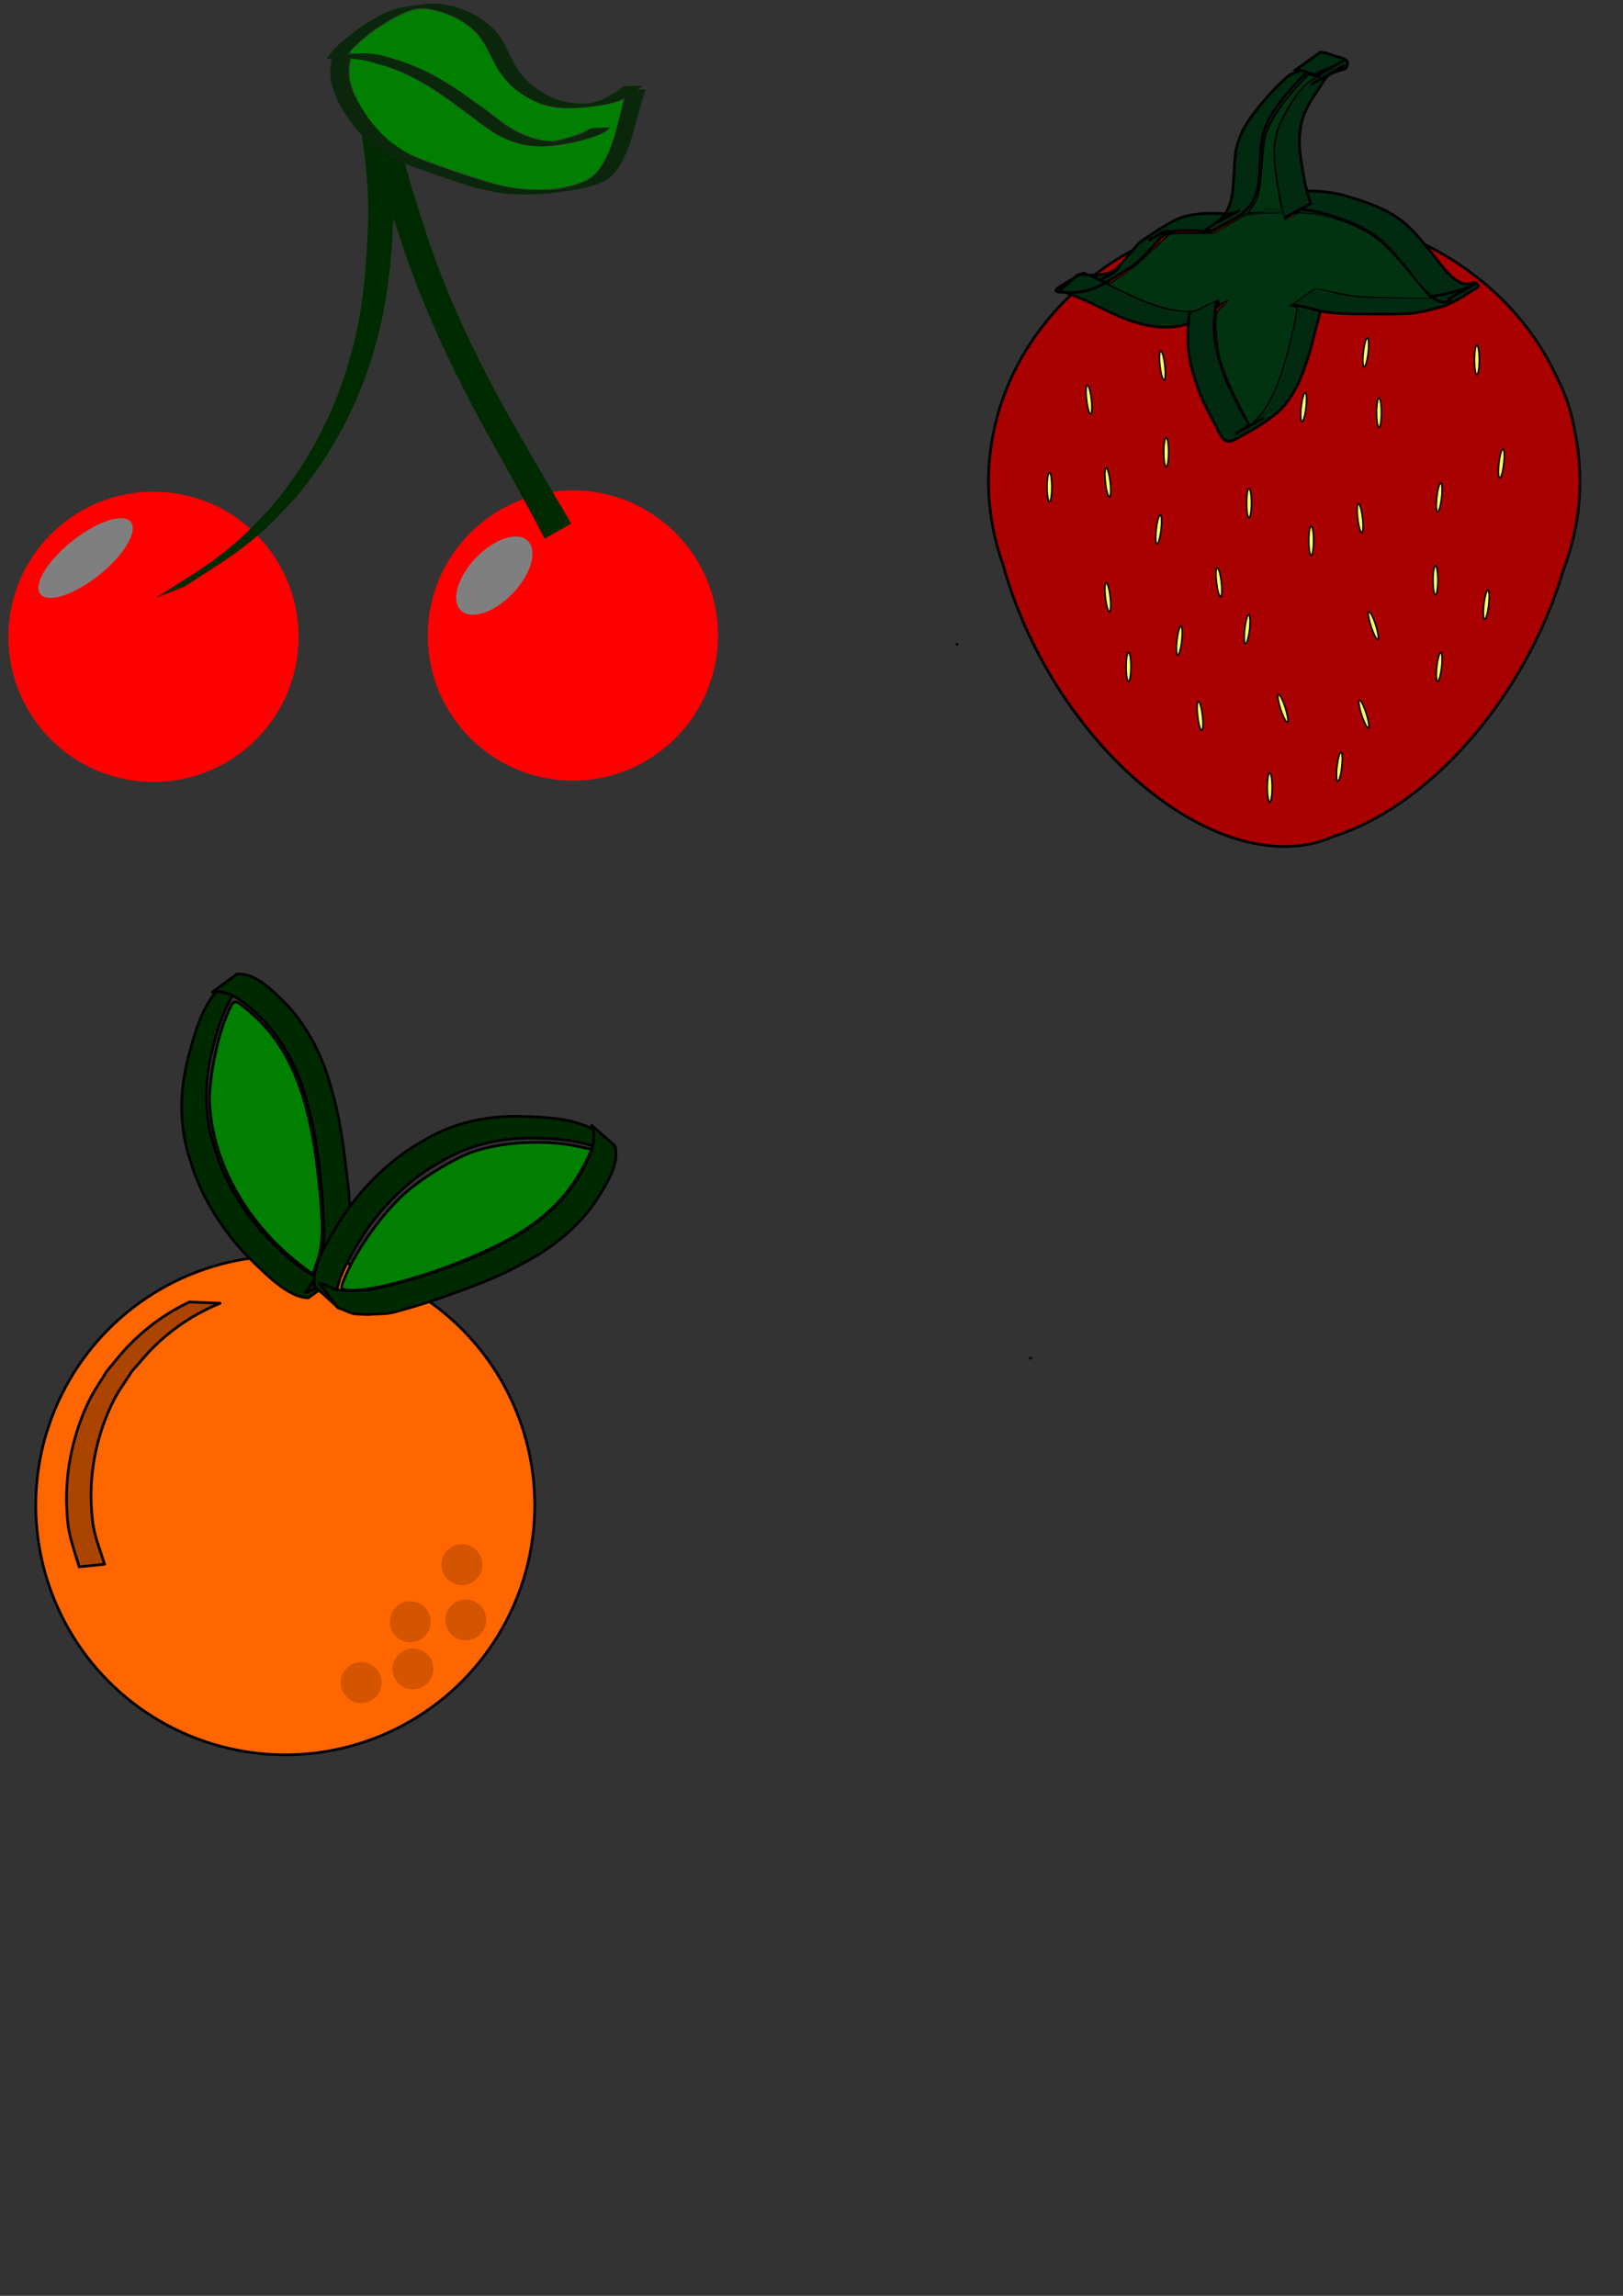 <?xml version="1.0" encoding="UTF-8" standalone="no"?>
<!-- Created with Inkscape (http://www.inkscape.org/) -->

<svg
   width="210mm"
   height="297mm"
   viewBox="0 0 210 297"
   version="1.1"
   id="svg5"
   sodipodi:docname="fruits.svg"
   inkscape:version="1.1 (c68e22c387, 2021-05-23)"
   inkscape:export-filename="C:\Users\matheus\Desktop\models\Orange.png"
   inkscape:export-xdpi="96"
   inkscape:export-ydpi="96"
   xmlns:inkscape="http://www.inkscape.org/namespaces/inkscape"
   xmlns:sodipodi="http://sodipodi.sourceforge.net/DTD/sodipodi-0.dtd"
   xmlns="http://www.w3.org/2000/svg"
   xmlns:svg="http://www.w3.org/2000/svg">
  <rect x="0" y="0" width="210" height="297" fill="#333333" stroke="none"/>
  <sodipodi:namedview
     id="namedview7"
     pagecolor="#505050"
     bordercolor="#ffffff"
     borderopacity="1"
     inkscape:pageshadow="0"
     inkscape:pageopacity="0"
     inkscape:pagecheckerboard="1"
     inkscape:document-units="mm"
     showgrid="false"
     inkscape:zoom="1"
     inkscape:cx="516.5"
     inkscape:cy="569.5"
     inkscape:window-width="1920"
     inkscape:window-height="1051"
     inkscape:window-x="-9"
     inkscape:window-y="-9"
     inkscape:window-maximized="1"
     inkscape:current-layer="layer1" />
  <defs
     id="defs2" />
  <g
     inkscape:label="Layer 1"
     inkscape:groupmode="layer"
     id="layer1">
    <circle
       id="path2980"
       style="fill:#008000;stroke:#000000;stroke-width:0.265"
       cx="-97.696"
       cy="-40.687"
       r="0.043" />
    <circle
       id="path2982"
       style="fill:#008000;stroke:#000000;stroke-width:0.265"
       cx="-97.696"
       cy="-40.687"
       r="0.043" />
    <g
       id="g4025"
       inkscape:export-filename="C:\Users\matheus\Desktop\models\cherry.png"
       inkscape:export-xdpi="96"
       inkscape:export-ydpi="96">
      <circle
         style="fill:#ff0000;fill-opacity:0.996;stroke:#000000;stroke-width:0.347;stroke-miterlimit:4.2;stroke-opacity:0"
         id="path171"
         cx="19.858"
         cy="82.387"
         r="18.778" />
      <circle
         style="fill:#ff0000;fill-opacity:0.996;stroke:#000000;stroke-width:0.347;stroke-miterlimit:4.2;stroke-opacity:0"
         id="path171-2"
         cx="74.124"
         cy="82.214"
         r="18.778" />
      <path
         id="path343"
         style="fill:#002b00;fill-opacity:0.996;stroke:#000000;stroke-width:0.347;stroke-miterlimit:4.2;stroke-opacity:0"
         d="m 48.895,5.649 -3.475,1.9 c 0.146,0.476 0.066,0.247 0.238,0.69 0.458,1.235 0.428,2.596 0.842,3.85 0.008,0.035 0.017,0.071 0.025,0.106 l -0.642,0.343 c 0.27,1.38 0.568,2.754 0.794,4.142 0.62,3.924 1.068,7.894 0.962,11.872 -0.204,5.807 -0.633,11.633 -2.221,17.254 -0.336,1.116 -0.628,2.245 -1.007,3.347 -2.115,6.163 -5.379,11.894 -9.644,16.819 -2.464,2.527 -3.039,3.278 -5.765,5.457 -2.78,2.222 -5.871,3.982 -8.84,5.927 l 3.649,-1.441 c 2.887,-1.885 5.869,-3.633 8.549,-5.818 2.679,-2.184 3.275,-2.967 5.694,-5.493 4.248,-4.987 7.511,-10.766 9.625,-16.968 0.379,-1.113 0.674,-2.253 1.012,-3.379 1.481,-5.232 1.967,-10.642 2.218,-16.05 1.046,3.19 1.723,5.352 2.987,8.611 2.418,6.231 5.332,12.266 8.528,18.131 2.711,4.898 5.477,9.768 8.054,14.739 L 73.912,67.732 C 71.069,62.903 68.238,58.068 65.482,53.189 62.242,47.363 59.3,41.358 56.906,35.131 55.611,31.76 54.932,29.497 53.831,26.082 52.186,20.896 50.956,15.6 49.89,10.271 49.531,8.969 49.583,7.587 49.119,6.319 48.953,5.877 49.027,6.101 48.895,5.649 Z" />
      <ellipse
         style="mix-blend-mode:lighten;fill:#808080;fill-opacity:0.996;stroke:#000000;stroke-width:0.27;stroke-miterlimit:4.2;stroke-opacity:0"
         id="path1628-8"
         cx="9.565"
         cy="-97.697"
         rx="6.241"
         ry="3.312"
         transform="rotate(133.749)" />
      <ellipse
         style="mix-blend-mode:lighten;fill:#808080;fill-opacity:0.996;stroke:#000000;stroke-width:0.296;stroke-miterlimit:4.2;stroke-opacity:0"
         id="path1628-8-7"
         cx="80.963"
         cy="-69.842"
         rx="7.203"
         ry="3.453"
         transform="matrix(-0.706,0.708,-0.977,-0.213,0,0)" />
      <g
         id="g3459"
         transform="matrix(0.6,0,0,0.448,30.405,-5.114)">
        <g
           id="g3543">
          <g
             id="g3553"
             transform="matrix(0.96,0.404,-0.192,0.96,7.852,-9.049)">
            <g
               id="g3548"
               transform="matrix(1.108,0.049,0.023,1.215,-6.033,-16.829)">
              <path
                 id="path2787"
                 style="fill:#0b280b;fill-opacity:0.996;stroke:#000000;stroke-width:1.313;stroke-miterlimit:4.2;stroke-opacity:0"
                 d="m 167.947,62.742 c -4.04,-0.017 -8.09,0.386 -12.08,1.152 -1.776,0.532 -3.579,0.976 -5.326,1.594 -7.627,2.698 -14.667,7.5 -21.428,11.533 -4.556,2.718 -8.669,6.192 -12.486,9.848 -1.251,1.367 -2.554,2.689 -3.754,4.102 -1.21,1.424 -2.324,2.927 -3.471,4.402 -5.432,6.99 -10.569,14.208 -15.061,21.846 -5.263,9.206 -10.844,18.595 -13.469,28.959 l 2.281,-1.121 1.338,-0.568 c 0.357,3.117 0.479,6.259 1.039,9.355 0.5,2.757 0.687,4.241 1.514,6.945 1.593,5.208 4.18,10.043 7.127,14.598 0.85,1.276 1.647,2.588 2.551,3.826 4.636,6.352 10.485,11.784 16.418,16.889 3.6,2.781 4.528,3.665 8.465,6.02 6.25,3.739 13.111,6.378 20.188,8.053 4.289,0.826 6.209,1.31 10.562,1.691 7.889,0.691 15.834,0.234 23.736,0.357 11.659,-0.024 23.343,-10e-4 34.965,-1.072 10.155,-1.143 20.259,-2.886 29.732,-6.893 2.579,-1.061 7.071,-2.882 9.584,-4.031 10.618,-4.857 20.658,-10.966 30.508,-17.193 7.011,-4.896 13.997,-10.066 19.438,-16.734 0.774,-1.137 1.614,-2.231 2.32,-3.41 4.004,-6.684 5.797,-14.347 7.092,-21.945 0.649,-4.529 1.031,-6.799 1.451,-11.4 0.753,-8.235 0.847,-16.514 0.979,-24.775 0.215,-9.484 0.593,-18.96 1.08,-28.434 l -5.572,2.84 c 0.964,-1.579 1.833,-3.215 2.586,-4.93 l -13.494,6.166 c -1.599,3.407 -3.674,6.5 -5.922,9.516 -3.562,4.91 -7.484,9.498 -12.373,13.16 -0.966,0.718 -1.918,1.458 -2.9,2.152 -0.215,0.152 -0.553,0.374 -0.902,0.6 -1.091,0.487 -2.178,0.924 -3.945,1.67 -7.557,2.875 -14.738,4.807 -22.887,3.643 -6.089,-0.806 -12.137,-2.162 -17.568,-5.152 -5.232,-2.94 -9.995,-6.589 -13.961,-11.125 -3.829,-4.731 -7.274,-9.732 -10.863,-14.641 -1.486,-1.718 -3.049,-3.598 -4.682,-5.18 -3.731,-3.615 -8.222,-6.384 -12.99,-8.404 -1.476,-0.545 -2.921,-1.175 -4.426,-1.635 -5.019,-1.533 -10.198,-2.25 -15.393,-2.271 z m -9.656,8.279 c 4.526,0.067 9.038,0.713 13.428,2.018 1.451,0.431 2.847,1.034 4.27,1.551 4.567,2.003 8.919,4.598 12.529,8.068 1.697,1.631 3.013,3.253 4.539,5.035 3.505,4.943 7.002,9.88 10.752,14.645 4.081,4.651 8.951,8.484 14.293,11.568 5.514,3.135 11.664,4.669 17.883,5.598 8.207,1.309 15.791,-0.518 23.498,-3.217 11.527,-4.681 22.502,-10.932 32.363,-18.529 3.088,-2.397 5.772,-5.17 8.225,-8.15 -0.011,7.147 -0.205,14.299 -0.303,21.445 -0.076,8.247 -0.231,16.511 -1.047,24.725 -0.476,4.79 -0.835,6.639 -1.574,11.344 -1.382,7.532 -3.381,15.113 -7.566,21.627 -0.728,1.132 -1.593,2.169 -2.391,3.254 -5.659,6.348 -12.541,11.478 -19.551,16.236 -0.103,0.065 -0.337,0.206 -0.469,0.287 -0.345,0.19 -0.737,0.411 -0.977,0.535 -4.667,2.415 -9.467,4.445 -14.316,6.457 -9.415,4.053 -19.442,5.978 -29.553,7.24 -11.634,1.174 -23.342,1.216 -35.023,1.312 -7.843,-0.1 -15.72,0.254 -23.549,-0.398 -4.378,-0.365 -6.097,-0.779 -10.43,-1.555 -8.69,-1.904 -16.974,-5.356 -24.258,-10.49 -1.368,-0.964 -2.657,-2.037 -3.984,-3.057 -5.861,-5.023 -11.553,-10.405 -16.119,-16.666 -0.882,-1.209 -1.681,-2.475 -2.521,-3.713 -2.87,-4.476 -5.317,-9.234 -6.785,-14.363 -0.801,-2.797 -0.902,-3.915 -1.371,-6.76 -0.429,-2.901 -0.47,-5.826 -0.729,-8.736 4.115,-1.671 8.441,-2.694 12.855,-3.369 8.992,-1.018 18.042,-1.079 27.057,-0.42 9.259,0.76 18.267,3.029 27.098,5.816 6.889,2.03 13.569,4.618 20.172,7.424 4.961,1.833 9.873,3.78 14.686,5.977 4.478,1.938 9.005,3.656 13.678,5.057 4.167,1.306 8.473,1.718 12.809,1.926 5.406,0.445 10.659,-0.633 15.846,-2.02 9.278,-2.523 17.41,-7.768 25.408,-13.008 3.741,-2.205 7.021,-5.068 10.449,-7.715 2.815,-2.385 5.616,-4.776 8.408,-7.189 2.572,-2.09 4.559,-4.803 6.352,-7.564 0.901,-1.084 1.615,-2.28 2.279,-3.516 l -13.588,6.057 c -0.705,1.154 -1.454,2.277 -2.25,3.371 -1.906,2.628 -3.878,5.206 -6.471,7.207 -2.757,2.42 -5.577,4.771 -8.41,7.1 -2.092,1.623 -4.146,3.299 -6.289,4.852 -1.414,0.524 -2.851,0.974 -4.283,1.477 -5.059,1.507 -10.217,2.84 -15.547,2.379 -4.248,-0.162 -8.497,-0.462 -12.609,-1.631 -1.518,-0.436 -3.052,-0.816 -4.555,-1.301 -3.088,-0.996 -5.952,-2.541 -9.025,-3.574 -4.851,-2.192 -9.768,-4.232 -14.812,-5.941 -6.705,-2.787 -13.472,-5.369 -20.453,-7.395 -8.93,-2.81 -18.036,-5.192 -27.393,-6.004 -3.704,-0.311 -6.23,-0.587 -9.943,-0.648 -5.683,-0.095 -11.382,0.295 -17.049,0.646 -5.841,0.677 -11.578,1.954 -16.838,4.693 -3.358,1.553 -6.717,3.215 -9.982,5.045 2.44,-8.665 7.2,-16.644 11.637,-24.391 4.553,-7.67 9.893,-14.817 15.426,-21.797 1.171,-1.477 2.299,-2.992 3.539,-4.412 1.212,-1.388 2.542,-2.67 3.812,-4.006 3.642,-3.199 4.031,-3.662 7.178,-5.895 1.005,-0.521 2.091,-1.084 2.74,-1.334 1.735,-0.668 3.531,-1.168 5.297,-1.752 4.445,-1.01 8.984,-1.522 13.51,-1.455 z m 123.264,31.174 c 0.687,-0.386 -0.267,0.165 -1.396,0.807 0.466,-0.268 0.928,-0.543 1.396,-0.807 z"
                 transform="scale(0.265)" />
              <path
                 style="fill:#008000;fill-opacity:0.996;stroke:#000000;stroke-width:1.209;stroke-miterlimit:4.2;stroke-opacity:0"
                 d="m 156.078,202.193 c -14.497,-2.807 -25.006,-8.464 -36.732,-19.772 -12.661,-12.21 -19.594,-24.867 -20.567,-37.545 l -0.506,-6.598 3.58,-1.026 c 7.112,-2.038 19.337,-3.038 30.284,-2.478 16.699,0.854 30.283,4.49 56.17,15.034 22.198,9.041 26.739,10.453 35.529,11.05 14.106,0.957 25.869,-3.025 43.296,-14.656 10.274,-6.857 21.352,-16.469 24.863,-21.572 1.564,-2.273 2.635,-4.342 2.381,-4.597 -0.255,-0.255 -3.506,0.943 -7.225,2.662 -5.013,2.317 -7.357,4.021 -9.064,6.59 -1.266,1.906 -6.412,6.917 -11.435,11.137 -11.001,9.242 -15.73,11.054 -28.621,10.968 -8.943,-0.06 -15.11,-1.509 -25.783,-6.057 -13.883,-5.917 -33.132,-12.83 -43.027,-15.452 -14.095,-3.736 -25.497,-4.991 -39.386,-4.335 -12.178,0.575 -17.419,1.757 -27.145,6.121 -4.647,2.085 -6.004,2.39 -6.004,1.35 0,-1.95 9.146,-19.325 13.822,-26.258 12.109,-17.953 21.791,-28.479 29.451,-32.019 7.355,-3.399 22.011,-3.964 31.11,-1.201 10.416,3.164 16.475,7.892 25.38,19.806 12.407,16.6 21.032,22.795 36.057,25.894 11.851,2.444 21.351,0.619 36.705,-7.051 9.906,-4.949 20.877,-12.031 26.483,-17.096 l 3.571,-3.226 v 16.584 c 0,36.922 -4.295,55.16 -15.62,66.332 -13.332,13.152 -32.292,22.467 -53.905,26.484 -11.381,2.115 -64.096,2.778 -73.661,0.925 z"
                 id="path3283"
                 transform="scale(0.265)" />
            </g>
          </g>
        </g>
      </g>
    </g>
    <path
       style="fill:#008000;fill-opacity:0.996;stroke:#000000;stroke-width:1.209;stroke-miterlimit:4.2;stroke-opacity:0"
       d=""
       id="path21389"
       transform="scale(0.265)" />
    <path
       style="fill:#012a10;fill-opacity:1;stroke:#000000;stroke-width:0.053;stroke-miterlimit:4.2;stroke-opacity:0"
       d=""
       id="path25086"
       transform="scale(0.265)" />
    <path
       style="fill:#012a10;fill-opacity:1;stroke:#000000;stroke-width:0.005;stroke-miterlimit:4.2;stroke-opacity:0"
       d=""
       id="path25398"
       transform="scale(0.265)" />
    <path
       style="fill:#012a10;fill-opacity:1;stroke:#000000;stroke-width:0.005;stroke-miterlimit:4.2;stroke-opacity:0"
       d=""
       id="path25437"
       transform="scale(0.265)" />
    <g
       id="g27491"
       inkscape:export-filename="C:\Users\matheus\Desktop\models\strawberry.png"
       inkscape:export-xdpi="96"
       inkscape:export-ydpi="96">
      <g
         id="g30538"
         transform="translate(61.237,-101.806)">
        <g
           id="g30482">
          <path
             id="path3614-0"
             style="fill:#aa0000;fill-opacity:0.996;stroke:#000000;stroke-width:1.313;stroke-miterlimit:4.2;stroke-opacity:1"
             d="m 395.949,487.738 a 144.399,131.508 0 0 0 -137.725,92.068 140.424,85.636 60 0 0 -0.211,0.549 144.399,131.508 0 0 0 -0.201,0.648 140.424,85.636 60 0 0 -2.193,7.461 144.399,131.508 0 0 0 -4.068,30.783 144.399,131.508 0 0 0 7.113,40.578 140.424,85.636 60 0 0 21.686,51.502 140.424,85.636 60 0 0 139.721,81.143 85.636,140.424 30 0 0 91.479,-82.062 85.636,140.424 30 0 0 20.725,-48.076 144.399,131.508 0 0 0 8.076,-43.084 144.399,131.508 0 0 0 -2.381,-23.74 85.636,140.424 30 0 0 -8.102,-25.424 144.399,131.508 0 0 0 -133.918,-82.346 z"
             transform="scale(0.265)" />
          <path
             style="fill:#002b11;fill-opacity:0.996;stroke:#000000;stroke-width:0.347;stroke-miterlimit:4.2;stroke-opacity:1;paint-order:markers stroke fill"
             id="path4214"
             d="m 98.603,129.65 c -1.531,-0.236 -3.097,-0.326 -4.642,-0.174 -0.413,0.041 -0.823,0.115 -1.234,0.172 -0.387,0.104 -0.785,0.175 -1.162,0.311 -1.586,0.569 -4.858,2.863 -5.234,3.134 -0.378,0.272 -0.631,0.685 -0.94,1.033 -1.922,2.17 0.024,0.058 -1.953,2.175 1.018,-0.286 -3.051,2.175 -2.236,1.709 0.679,-0.389 1.445,-0.683 1.993,-1.242 0.289,-0.295 -0.772,0.3 -1.172,0.404 -0.807,0.21 -1.232,0.195 -2.031,0.236 -2.39,-0.087 -0.825,-0.75 -4.309,2.153 -0.1,0.084 0.261,-0.042 0.391,-0.029 0.21,0.021 0.414,0.086 0.62,0.129 2.384,0.818 4.593,2.051 6.887,3.082 1.765,0.741 3.639,1.291 5.562,1.386 0.348,0.017 0.696,2.6e-4 1.045,5.3e-4 1.601,-0.123 3.118,-0.639 4.535,-1.373 0,0 2.996,-2.416 2.996,-2.416 v 0 c -1.377,0.806 -2.87,1.358 -4.462,1.553 -0.341,0.01 -0.682,0.039 -1.022,0.031 -1.907,-0.043 -3.774,-0.54 -5.531,-1.255 -2.295,-1.02 -4.526,-2.171 -6.816,-3.202 -0.206,-0.068 -0.411,-0.14 -0.618,-0.204 -0.143,-0.044 -0.303,-0.195 -0.431,-0.119 -3.824,2.253 -4.495,2.424 -1.921,2.519 0.761,-0.031 1.382,-0.027 2.141,-0.192 2.093,-0.457 3.742,-1.719 5.611,-2.823 0.4,-0.236 0.775,-0.515 1.136,-0.808 0.372,-0.302 0.704,-0.649 1.057,-0.973 0.662,-0.719 1.298,-1.462 1.966,-2.176 0.32,-0.342 1.456,-1.037 0.989,-0.998 -0.832,0.07 -1.489,0.757 -2.249,1.104 -0.708,0.323 2.8,-1.517 2.155,-0.897 0.406,-0.067 0.81,-0.153 1.218,-0.201 1.468,-0.173 2.958,-0.07 4.408,0.194 0,0 3.254,-2.244 3.254,-2.244 z" />
          <path
             style="fill:#002b11;fill-opacity:0.996;stroke:#000000;stroke-width:0.347;stroke-miterlimit:4.2;stroke-opacity:1;paint-order:markers stroke fill"
             id="path4218"
             d="m 92.724,142.141 c -0.24,1.371 -0.292,2.772 -0.249,4.16 0.091,1.863 0.552,3.66 1.195,5.402 0.47,1.578 1.258,3.018 2.017,4.468 0.435,0.68 0.91,2.193 1.622,2.617 0.101,0.06 0.222,0.079 0.333,0.118 0.137,-0.013 0.278,-0.003 0.411,-0.038 0.169,-0.044 0.333,-0.112 0.485,-0.197 2.217,-1.238 3.611,-1.92 5.337,-3.379 1.138,-0.872 1.866,-2.074 2.574,-3.291 0.806,-1.547 1.326,-3.197 1.838,-4.856 0.41,-1.589 0.83,-3.176 1.247,-4.764 0.227,-0.913 0.359,-1.846 0.486,-2.777 0.017,-0.14 0.034,-0.281 0.05,-0.421 0,0 -3.511,1.738 -3.511,1.738 v 0 c -0.016,0.137 -0.032,0.274 -0.047,0.411 -0.126,0.915 -0.275,1.829 -0.484,2.73 -0.369,1.576 -0.741,3.151 -1.181,4.709 -0.513,1.65 -1.093,3.277 -1.925,4.798 -0.717,1.194 -1.498,2.327 -2.632,3.17 -0.446,0.357 -0.586,0.484 -1.053,0.803 -0.161,0.11 -0.663,0.411 -0.493,0.316 5.2,-2.893 3.281,-1.821 2.115,-1.233 -0.077,0.018 -0.154,0.07 -0.232,0.055 -0.251,-0.045 -0.43,-0.333 -0.552,-0.508 -0.417,-0.597 -0.702,-1.269 -1.062,-1.9 -0.736,-1.442 -1.51,-2.874 -1.994,-4.427 -0.627,-1.702 -1.084,-3.46 -1.147,-5.283 -0.012,-1.4 0.082,-2.802 0.407,-4.169 0,0 -3.553,1.747 -3.553,1.747 z" />
          <path
             style="fill:#002b11;fill-opacity:0.996;stroke:#000000;stroke-width:0.347;stroke-linecap:square;stroke-linejoin:round;stroke-miterlimit:4.2;stroke-dasharray:none;stroke-opacity:1;paint-order:markers stroke fill"
             id="path4386"
             d="m 105.557,141.252 c 1.287,-0.026 2.528,0.436 3.772,0.72 1.502,0.339 3.04,0.405 4.573,0.447 2.059,-0.01 4.119,0.045 6.177,-0.013 1.799,0.026 3.53,-0.464 5.25,-0.925 1.693,-0.526 2.909,-1.484 4.549,-2.454 0.29,-0.171 0.107,-0.311 -0.047,-0.549 -0.312,-0.162 -0.621,-0.032 -0.944,0.023 -0.406,0.068 -0.287,0.051 -0.7,0.042 -1.343,-0.444 -2.292,-1.616 -3.151,-2.683 -0.949,-1.265 -1.95,-2.481 -2.987,-3.674 -0.705,-0.812 -1.497,-1.514 -2.363,-2.146 -0.955,-0.645 -1.965,-1.185 -3.029,-1.622 -1.293,-0.524 -2.628,-0.927 -3.962,-1.328 -1.094,-0.299 -2.222,-0.453 -3.351,-0.54 -0.516,-0.039 -1.033,-0.042 -1.55,-0.046 0,0 -3.176,2.305 -3.176,2.305 v 0 c 0.516,6e-5 1.032,0.002 1.547,0.02 1.119,0.055 2.241,0.163 3.328,0.45 1.33,0.387 2.669,0.749 3.946,1.295 1.045,0.405 2.015,0.942 2.947,1.564 0.384,0.271 0.793,0.53 1.142,0.846 0.421,0.381 0.797,0.817 1.212,1.204 1.058,1.169 2.064,2.373 3.006,3.638 0.911,1.153 1.893,2.32 3.235,2.981 0.136,0.032 0.269,0.084 0.408,0.095 0.283,0.021 0.851,-0.069 1.101,-0.243 -0.035,-0.086 -0.059,-0.178 -0.105,-0.259 -0.042,-0.074 -0.195,0.078 -0.178,0.068 5.852,-3.3 3.52,-1.876 2.185,-1.338 -1.719,0.473 -3.437,1.052 -5.243,1.033 -2.044,0.067 -4.09,0.049 -6.134,0.008 -1.514,-0.037 -3.034,-0.088 -4.523,-0.391 -0.685,-0.148 -0.814,-0.167 -1.491,-0.352 -0.62,-0.17 -1.244,-0.399 -1.883,-0.492 -0.117,-0.017 -0.237,-0.006 -0.356,-0.01 0,0 -3.204,2.328 -3.204,2.328 z" />
          <ellipse
             style="fill:#ffff6e;fill-opacity:0.996;stroke:#000000;stroke-width:0.203;stroke-miterlimit:4.2;stroke-opacity:1"
             id="path4783"
             cx="74.551"
             cy="164.817"
             rx="0.316"
             ry="1.9" />
          <ellipse
             style="fill:#ffff6e;fill-opacity:0.996;stroke:#000000;stroke-width:0.203;stroke-miterlimit:4.2;stroke-opacity:1"
             id="path4783-2"
             cx="89.657"
             cy="160.31"
             rx="0.316"
             ry="1.9" />
          <ellipse
             style="fill:#ffff6e;fill-opacity:0.996;stroke:#000000;stroke-width:0.203;stroke-miterlimit:4.2;stroke-opacity:1"
             id="path4783-5"
             cx="50.375"
             cy="220.104"
             rx="0.316"
             ry="1.9"
             transform="rotate(-17.797)" />
          <ellipse
             style="fill:#ffff6e;fill-opacity:0.996;stroke:#000000;stroke-width:0.203;stroke-miterlimit:4.2;stroke-opacity:1"
             id="path4783-5-1"
             cx="55.035"
             cy="209.574"
             rx="0.316"
             ry="1.9"
             transform="rotate(-17.797)" />
          <ellipse
             style="fill:#ffff6e;fill-opacity:0.996;stroke:#000000;stroke-width:0.203;stroke-miterlimit:4.2;stroke-opacity:1"
             id="path4783-5-3"
             cx="40.623"
             cy="216.206"
             rx="0.316"
             ry="1.9"
             transform="rotate(-17.797)" />
          <ellipse
             style="fill:#ffff6e;fill-opacity:0.996;stroke:#000000;stroke-width:0.203;stroke-miterlimit:4.2;stroke-opacity:1"
             id="path4783-82"
             cx="129.856"
             cy="148.372"
             rx="0.316"
             ry="1.9" />
          <ellipse
             style="fill:#ffff6e;fill-opacity:0.996;stroke:#000000;stroke-width:0.203;stroke-miterlimit:4.2;stroke-opacity:1"
             id="path4783-3"
             cx="108.416"
             cy="171.761"
             rx="0.316"
             ry="1.9" />
          <ellipse
             style="fill:#ffff6e;fill-opacity:0.996;stroke:#000000;stroke-width:0.203;stroke-miterlimit:4.2;stroke-opacity:1"
             id="path4783-89"
             cx="145.468"
             cy="172.729"
             rx="0.316"
             ry="1.9"
             transform="rotate(6.499)" />
          <ellipse
             style="fill:#ffff6e;fill-opacity:0.996;stroke:#000000;stroke-width:0.203;stroke-miterlimit:4.2;stroke-opacity:1"
             id="path4783-89-9"
             cx="124.234"
             cy="141.31"
             rx="0.316"
             ry="1.9"
             transform="rotate(6.499)" />
          <ellipse
             style="fill:#ffff6e;fill-opacity:0.996;stroke:#000000;stroke-width:0.203;stroke-miterlimit:4.2;stroke-opacity:1"
             id="path4783-89-2"
             cx="107.387"
             cy="159.167"
             rx="0.316"
             ry="1.9"
             transform="rotate(6.499)" />
          <ellipse
             style="fill:#ffff6e;fill-opacity:0.996;stroke:#000000;stroke-width:0.203;stroke-miterlimit:4.2;stroke-opacity:1"
             id="path4783-89-0"
             cx="120.226"
             cy="170.701"
             rx="0.316"
             ry="1.9"
             transform="rotate(6.499)" />
          <ellipse
             style="fill:#ffff6e;fill-opacity:0.996;stroke:#000000;stroke-width:0.203;stroke-miterlimit:4.2;stroke-opacity:1"
             id="path4783-89-0-51"
             cx="134.1"
             cy="187.02"
             rx="0.316"
             ry="1.9"
             transform="rotate(6.499)" />
          <ellipse
             style="fill:#ffff6e;fill-opacity:0.996;stroke:#000000;stroke-width:0.203;stroke-miterlimit:4.2;stroke-opacity:1"
             id="path4783-89-0-4"
             cx="111.677"
             cy="173.146"
             rx="0.316"
             ry="1.9"
             transform="rotate(6.499)" />
          <ellipse
             style="fill:#ffff6e;fill-opacity:0.996;stroke:#000000;stroke-width:0.203;stroke-miterlimit:4.2;stroke-opacity:1"
             id="path4783-89-0-0"
             cx="150.478"
             cy="145.676"
             rx="0.316"
             ry="1.9"
             transform="rotate(6.499)" />
          <ellipse
             style="fill:#ffff6e;fill-opacity:0.996;stroke:#000000;stroke-width:0.203;stroke-miterlimit:4.2;stroke-opacity:1"
             id="path4783-89-0-42"
             cx="150.609"
             cy="164.052"
             rx="0.316"
             ry="1.9"
             transform="rotate(6.499)" />
          <ellipse
             style="fill:#ffff6e;fill-opacity:0.996;stroke:#000000;stroke-width:0.203;stroke-miterlimit:4.2;stroke-opacity:1"
             id="path4783-89-0-5"
             cx="131.422"
             cy="133.38"
             rx="0.316"
             ry="1.9"
             transform="rotate(6.499)" />
          <ellipse
             style="fill:#ffff6e;fill-opacity:0.996;stroke:#000000;stroke-width:0.203;stroke-miterlimit:4.2;stroke-opacity:1"
             id="path4783-89-26"
             cx="142.986"
             cy="150.943"
             rx="0.316"
             ry="1.9"
             transform="rotate(6.499)" />
          <ellipse
             style="fill:#ffff6e;fill-opacity:0.996;stroke:#000000;stroke-width:0.203;stroke-miterlimit:4.2;stroke-opacity:1"
             id="path4783-6"
             cx="117.187"
             cy="155.194"
             rx="0.316"
             ry="1.9" />
          <ellipse
             style="fill:#ffff6e;fill-opacity:0.996;stroke:#000000;stroke-width:0.203;stroke-miterlimit:4.2;stroke-opacity:1"
             id="path4783-63"
             cx="84.784"
             cy="188.084"
             rx="0.316"
             ry="1.9" />
          <ellipse
             style="fill:#ffff6e;fill-opacity:0.996;stroke:#000000;stroke-width:0.203;stroke-miterlimit:4.2;stroke-opacity:1"
             id="path4783-21"
             cx="71.143"
             cy="203.914"
             rx="0.316"
             ry="1.9"
             transform="rotate(-6.58)" />
          <ellipse
             style="fill:#ffff6e;fill-opacity:0.996;stroke:#000000;stroke-width:0.203;stroke-miterlimit:4.2;stroke-opacity:1"
             id="path4783-21-8"
             cx="61.042"
             cy="187.299"
             rx="0.316"
             ry="1.9"
             transform="rotate(-6.58)" />
          <ellipse
             style="fill:#ffff6e;fill-opacity:0.996;stroke:#000000;stroke-width:0.203;stroke-miterlimit:4.2;stroke-opacity:1"
             id="path4783-21-1"
             cx="61.554"
             cy="161.607"
             rx="0.316"
             ry="1.9"
             transform="rotate(-6.58)" />
          <ellipse
             style="fill:#ffff6e;fill-opacity:0.996;stroke:#000000;stroke-width:0.203;stroke-miterlimit:4.2;stroke-opacity:1"
             id="path4783-21-1-6"
             cx="62.745"
             cy="172.535"
             rx="0.316"
             ry="1.9"
             transform="rotate(-6.58)" />
          <ellipse
             style="fill:#ffff6e;fill-opacity:0.996;stroke:#000000;stroke-width:0.203;stroke-miterlimit:4.2;stroke-opacity:1"
             id="path4783-21-1-6-0"
             cx="71.495"
             cy="158.339"
             rx="0.316"
             ry="1.9"
             transform="rotate(-6.58)" />
          <ellipse
             style="fill:#ffff6e;fill-opacity:0.996;stroke:#000000;stroke-width:0.203;stroke-miterlimit:4.2;stroke-opacity:1"
             id="path4783-21-4"
             cx="94.647"
             cy="180.875"
             rx="0.316"
             ry="1.9"
             transform="rotate(-6.58)" />
          <ellipse
             style="fill:#ffff6e;fill-opacity:0.996;stroke:#000000;stroke-width:0.203;stroke-miterlimit:4.2;stroke-opacity:1"
             id="path4783-21-6"
             cx="75.545"
             cy="187.01"
             rx="0.316"
             ry="1.9"
             transform="rotate(-6.58)" />
          <ellipse
             style="fill:#ffff6e;fill-opacity:0.996;stroke:#000000;stroke-width:0.203;stroke-miterlimit:4.2;stroke-opacity:1"
             id="path4783-33"
             cx="100.376"
             cy="166.888"
             rx="0.316"
             ry="1.9" />
          <ellipse
             style="fill:#ffff6e;fill-opacity:0.996;stroke:#000000;stroke-width:0.203;stroke-miterlimit:4.2;stroke-opacity:1"
             id="path4783-32"
             cx="103.056"
             cy="203.676"
             rx="0.316"
             ry="1.9" />
          <ellipse
             style="fill:#ffff6e;fill-opacity:0.996;stroke:#000000;stroke-width:0.203;stroke-miterlimit:4.2;stroke-opacity:1"
             id="path4783-34"
             cx="124.496"
             cy="176.877"
             rx="0.316"
             ry="1.9" />
          <path
             style="fill:#012a10;fill-opacity:1;stroke:#000000;stroke-width:0.347;stroke-miterlimit:4.2;stroke-opacity:1"
             id="path10231"
             d="m 94.755,131.519 c 0.391,0.146 0.823,0.192 1.208,-0.027 2.734,-1.554 3.394,-1.55 4.765,-3.413 0.959,-1.476 0.986,-3.259 1.064,-4.96 0.088,-1.369 0.065,-2.754 0.448,-4.085 0.216,-0.748 0.411,-1.121 0.727,-1.829 1.08,-1.928 2.549,-3.596 4.051,-5.202 0.719,-0.717 1.489,-1.383 2.281,-2.018 0,0 -3.601,1.453 -3.601,1.453 v 0 c -0.752,0.645 -1.501,1.3 -2.173,2.03 -1.49,1.65 -2.99,3.335 -4.014,5.325 -0.313,0.75 -0.492,1.106 -0.697,1.898 -0.349,1.351 -0.303,2.753 -0.414,4.133 -0.11,1.66 -0.197,3.383 -1.218,4.774 -0.154,0.182 -0.295,0.374 -0.461,0.545 -0.163,0.168 -0.735,0.569 -0.523,0.469 0.972,-0.456 1.876,-1.044 2.823,-1.548 0.135,-0.072 -0.243,0.192 -0.385,0.252 -0.104,0.044 -0.222,0.049 -0.335,0.053 -0.08,0.004 -0.158,-0.019 -0.238,-0.028 0,0 -3.309,2.177 -3.309,2.177 z" />
          <path
             style="fill:#012a10;fill-opacity:1;stroke:#000000;stroke-width:0.347;stroke-miterlimit:4.2;stroke-opacity:1"
             id="path10239"
             d="m 108.352,128.132 c -0.652,-1.786 -0.952,-3.681 -1.238,-5.554 -0.27,-1.663 -0.333,-3.342 0.071,-4.989 0.072,-0.294 0.176,-0.58 0.264,-0.87 0.564,-1.484 1.518,-2.77 2.373,-4.095 0.418,-0.875 1.19,-1.363 1.985,-1.85 -7.304,4.251 -0.28,0.16 0.644,-0.366 1.032,-0.587 -2.055,1.189 -3.079,1.79 -0.071,0.042 0.15,-0.071 0.221,-0.112 3.561,-2.048 3.229,-0.718 3.556,-2.172 -0.209,-0.566 -0.801,-0.574 -1.299,-0.752 -0.555,-0.166 -1.094,-0.384 -1.656,-0.526 -0.367,-0.072 -0.184,-0.041 -0.549,-0.094 0,0 -3.221,2.282 -3.221,2.282 v 0 c 0.352,0.033 0.176,0.013 0.528,0.061 0.561,0.107 1.081,0.331 1.631,0.48 0.081,0.03 1.171,0.546 0.905,0.123 -1.313,-0.103 -0.069,0.007 3.185,-1.873 0.075,-0.044 -0.155,0.08 -0.231,0.123 -1.221,0.694 -2.429,1.412 -3.661,2.088 -0.212,0.116 9.528,-5.471 -0.626,0.368 -0.792,0.521 -1.464,1.124 -1.886,1.994 -0.836,1.343 -1.773,2.652 -2.272,4.169 -0.083,0.303 -0.182,0.601 -0.249,0.908 -0.369,1.682 -0.245,3.391 0.028,5.076 0.284,1.91 0.617,3.815 1.115,5.682 0,0 3.457,-1.89 3.457,-1.89 z" />
          <path
             style="fill:#012a10;fill-opacity:1;stroke:#000000;stroke-width:0.604;stroke-miterlimit:4.2;stroke-opacity:1"
             d="m 378.161,589.713 c -0.707,-1.102 -3.169,-5.733 -5.471,-10.291 -4.455,-8.82 -7.861,-18.109 -9.2,-25.092 -0.744,-3.877 -1.023,-15.315 -0.431,-17.672 0.152,-0.604 1.622,-2.177 3.267,-3.495 1.645,-1.318 2.902,-2.487 2.792,-2.596 -0.11,-0.11 -1.11,0.321 -2.222,0.957 -2.632,1.504 -3.359,1.508 -2.985,0.016 0.159,-0.633 0.178,-1.151 0.043,-1.151 -0.135,0 -2.781,1.286 -5.879,2.858 l -5.633,2.858 -3.913,-0.045 c -4.994,-0.058 -10.81,-1.152 -16.479,-3.1 -4.445,-1.528 -21.724,-9.461 -21.731,-9.977 -0.002,-0.149 2.845,-2.012 6.327,-4.141 5.891,-3.602 6.889,-4.432 14.388,-11.97 5.69,-5.72 8.463,-8.189 9.438,-8.404 3.115,-0.687 11.325,-0.876 15.471,-0.355 l 4.327,0.543 6.911,-3.835 c 3.801,-2.109 7.53,-4.281 8.287,-4.826 1.121,-0.806 2.473,-1.081 7.272,-1.477 3.242,-0.267 7.421,-0.486 9.287,-0.486 h 3.391 l 0.321,1.496 c 0.177,0.823 0.412,1.651 0.523,1.839 0.111,0.189 1.716,-0.488 3.567,-1.504 l 3.365,-1.847 5.472,0.472 c 7.505,0.647 16.658,3.396 24.712,7.423 8.337,4.168 13.89,9.213 23.613,21.453 2.975,3.745 6.56,8 7.967,9.456 l 2.558,2.647 H 452.07 c -18.431,0 -23.234,-0.417 -32.639,-2.831 -3.925,-1.008 -7.551,-1.751 -8.057,-1.652 -0.506,0.099 -3.6,2.132 -6.875,4.518 l -5.954,4.338 1.956,0.143 c 1.852,0.135 1.943,0.209 1.71,1.381 -0.135,0.681 -0.472,2.585 -0.748,4.231 -0.276,1.646 -1.516,7.136 -2.756,12.201 -4.982,20.358 -10.309,31.809 -18.066,38.836 l -1.195,1.083 z"
             id="path24624"
             transform="scale(0.265)" />
          <path
             style="fill:#012a10;fill-opacity:1;stroke:#000000;stroke-width:0.604;stroke-miterlimit:4.2;stroke-opacity:1"
             d="m 379.335,486.185 c 1.065,-1.348 2.247,-3.049 2.625,-3.782 1.532,-2.962 2.473,-8.359 2.943,-16.872 0.261,-4.718 0.7,-10.028 0.976,-11.8 1.313,-8.43 5.943,-16.109 17.163,-28.466 2.03,-2.235 4.051,-4.258 4.493,-4.494 0.545,-0.292 1.404,-0.189 2.677,0.321 l 1.875,0.75 -2.744,1.623 c -4.036,2.388 -5.94,4.613 -10.728,12.54 -8.149,13.492 -9.031,19.701 -5.644,39.764 0.635,3.765 1.353,7.701 1.595,8.748 0.242,1.047 0.445,2.131 0.451,2.409 0.007,0.331 -2.325,0.616 -6.738,0.825 -3.712,0.175 -7.679,0.446 -8.815,0.602 l -2.066,0.283 z"
             id="path24663"
             transform="scale(0.265)" />
          <path
             style="fill:#012a10;fill-opacity:1;stroke:#000000;stroke-width:0.604;stroke-miterlimit:4.2;stroke-opacity:1"
             d="m 378.462,589.732 c -0.539,-0.859 -2.886,-5.395 -5.216,-10.08 -4.369,-8.785 -6.923,-15.152 -8.606,-21.46 -1.145,-4.292 -2.049,-14.871 -1.616,-18.92 0.299,-2.79 0.376,-2.923 3.312,-5.669 1.653,-1.547 2.901,-2.917 2.773,-3.045 -0.128,-0.128 -1.074,0.195 -2.101,0.72 -2.33,1.189 -2.825,1.194 -2.825,0.032 0,-0.506 -0.21,-0.921 -0.467,-0.921 -0.257,0 -2.947,1.243 -5.978,2.762 -4.833,2.423 -5.837,2.762 -8.165,2.76 -3.96,-0.004 -10.901,-1.163 -15.311,-2.556 -5.534,-1.748 -23.989,-10.046 -23.418,-10.529 0.089,-0.076 2.752,-1.772 5.916,-3.769 4.807,-3.035 7.062,-4.9 13.716,-11.345 4.38,-4.242 8.515,-8.075 9.19,-8.518 1.002,-0.656 2.499,-0.829 8.153,-0.941 3.81,-0.076 8.17,0.039 9.689,0.255 3.12,0.443 2.307,0.784 13.757,-5.761 6.641,-3.796 7.608,-4.02 18.68,-4.335 l 5.273,-0.15 0.412,1.727 c 0.227,0.95 0.547,1.726 0.712,1.724 0.165,-0.001 1.75,-0.751 3.522,-1.666 3.212,-1.658 3.237,-1.662 7.597,-1.381 7.072,0.456 18.037,3.549 25.092,7.076 7.717,3.858 14.549,9.824 22.542,19.684 2.258,2.785 5.866,7.116 8.018,9.623 l 3.912,4.559 -16.315,-0.32 c -18.602,-0.365 -21.506,-0.63 -31.001,-2.833 -3.772,-0.875 -7.298,-1.591 -7.835,-1.591 -1.06,0 -2.262,0.742 -9.239,5.708 l -4.596,3.27 1.744,0.144 c 0.959,0.079 1.851,0.425 1.983,0.768 0.349,0.908 -0.962,7.468 -3.574,17.884 -4.694,18.72 -9.594,29.644 -16.227,36.173 l -2.523,2.483 z"
             id="path24702"
             transform="scale(0.265)" />
          <path
             style="fill:#013310;fill-opacity:1;stroke:#000000;stroke-width:0.604;stroke-miterlimit:4.2;stroke-opacity:0;paint-order:markers stroke fill"
             d="m 378.462,589.732 c -0.539,-0.859 -2.886,-5.395 -5.216,-10.08 -4.371,-8.788 -6.925,-15.158 -8.605,-21.46 -1.137,-4.265 -2.037,-14.335 -1.661,-18.575 0.261,-2.935 0.303,-3.012 3.368,-6.1 1.707,-1.72 2.946,-3.128 2.753,-3.128 -0.193,0 -1.164,0.414 -2.156,0.921 -2.265,1.156 -2.762,1.156 -2.762,0 0,-0.506 -0.21,-0.921 -0.467,-0.921 -0.257,0 -2.947,1.243 -5.978,2.762 -4.983,2.498 -5.787,2.762 -8.395,2.761 -8.863,-0.006 -19.435,-3.314 -34.163,-10.692 l -4.574,-2.291 2.413,-1.521 c 8.212,-5.178 10.315,-6.833 17.623,-13.873 4.331,-4.172 8.411,-7.937 9.065,-8.365 1.027,-0.671 2.586,-0.778 11.349,-0.778 h 10.159 l 5.283,-2.94 c 2.906,-1.617 6.426,-3.637 7.823,-4.489 2.903,-1.77 6.144,-2.308 15.382,-2.554 l 5.492,-0.146 0.42,1.611 c 0.231,0.886 0.483,1.677 0.561,1.756 0.078,0.08 1.663,-0.622 3.523,-1.558 l 3.381,-1.703 4.378,0.293 c 10.111,0.676 22.988,5.119 31.573,10.894 4.72,3.175 10.481,8.983 18.025,18.173 3.326,4.052 6.935,8.382 8.019,9.624 l 1.971,2.258 -16.556,-0.332 c -18.836,-0.378 -20.583,-0.539 -31.143,-2.884 -6.048,-1.343 -7.907,-1.601 -8.748,-1.213 -0.587,0.271 -3.643,2.33 -6.791,4.577 l -5.724,4.085 1.721,0.144 c 0.947,0.079 1.829,0.425 1.96,0.768 0.591,1.539 -4.555,23.183 -7.635,32.116 -3.502,10.158 -7.477,17.326 -12.166,21.942 l -2.523,2.483 z"
             id="path24741"
             transform="scale(0.265)" />
          <path
             style="fill:#013310;fill-opacity:1;stroke:#000000;stroke-width:0.604;stroke-miterlimit:4.2;stroke-opacity:1"
             d="m 378.698,487.515 c 0.204,-0.349 0.93,-1.36 1.612,-2.246 3.011,-3.91 3.897,-7.687 4.831,-20.601 0.38,-5.255 1.017,-11.074 1.416,-12.931 1.51,-7.034 7.691,-16.651 17.348,-26.993 l 3.853,-4.126 2.005,0.601 2.005,0.601 -2.371,1.369 c -4.597,2.654 -10.701,10.89 -15.055,20.313 -4.212,9.116 -4.405,16.953 -0.889,36.114 0.614,3.347 1.117,6.382 1.117,6.744 0,0.704 -1.648,0.923 -11.229,1.493 -4.191,0.249 -4.952,0.194 -4.642,-0.337 z"
             id="path24780"
             transform="scale(0.265)" />
          <path
             style="fill:#012a10;fill-opacity:1;stroke:#000000;stroke-width:0.053;stroke-miterlimit:4.2;stroke-opacity:1"
             d="m 376.945,488.463 c 1.058,-0.98 2.223,-2.308 3.435,-3.913 1.162,-1.539 2.324,-4.088 2.949,-6.47 0.079,-0.302 0.154,-0.559 0.166,-0.57 0.074,-0.069 -0.287,1.439 -0.564,2.36 -0.715,2.373 -1.416,3.526 -4.549,7.487 -0.539,0.682 -0.981,1.254 -0.981,1.271 0,0.017 0.05,0.022 0.112,0.012 0.274,-0.047 1.954,-0.268 2.452,-0.323 1.224,-0.135 4.52,-0.354 7.976,-0.531 3.838,-0.197 5.685,-0.363 6.578,-0.591 0.411,-0.105 0.503,-0.167 0.503,-0.336 0,-0.195 -0.174,-1.152 -0.385,-2.116 -0.512,-2.34 -1.696,-9.071 -2.318,-13.173 -0.554,-3.657 -0.914,-6.809 -1.08,-9.461 -0.124,-1.982 -0.139,-5.066 -0.024,-5.066 0.033,0 0.045,0.564 0.045,2.045 -1.6e-4,2.067 0.031,2.852 0.184,4.67 0.177,2.098 0.338,3.352 0.916,7.122 1.011,6.591 1.863,11.235 2.888,15.737 0.125,0.547 0.237,1.021 0.249,1.053 0.019,0.049 -0.106,0.058 -0.786,0.058 -2.152,6.2e-4 -6.409,0.155 -8.988,0.326 -2.902,0.193 -6.026,0.479 -8.431,0.773 -0.362,0.044 -0.696,0.081 -0.741,0.081 -0.059,0 0.053,-0.126 0.394,-0.442 z"
             id="path24819"
             transform="scale(0.265)" />
          <path
             style="fill:#012a10;fill-opacity:1;stroke:#000000;stroke-width:0.053;stroke-miterlimit:4.2;stroke-opacity:1"
             d="m 360.598,498.372 c 0.096,-0.084 1.747,-1.199 1.808,-1.222 0.045,-0.017 0.384,-0.201 0.753,-0.409 1.504,-0.849 3.206,-1.772 5.819,-3.157 4.087,-2.165 5.364,-2.943 6.984,-4.257 l 0.443,-0.359 0.773,-0.092 c 5.477,-0.652 10.903,-1.013 16.505,-1.096 l 1.823,-0.027 0.023,0.098 c 0.013,0.054 0.208,0.831 0.434,1.726 0.226,0.895 0.42,1.669 0.432,1.719 0.015,0.063 0.002,0.092 -0.038,0.092 -0.139,0 -0.373,-0.8 -0.744,-2.546 -0.081,-0.379 -0.157,-0.724 -0.169,-0.766 -0.022,-0.074 -0.105,-0.076 -2.734,-0.054 -1.492,0.013 -3.078,0.042 -3.526,0.066 -6.432,0.341 -9.947,0.659 -11.781,1.067 -0.824,0.183 -1.268,0.381 -2.177,0.969 -1.544,0.999 -4.584,2.747 -10.35,5.949 -2.29,1.272 -4.193,2.313 -4.229,2.313 -0.035,0 -0.057,-0.007 -0.048,-0.015 z"
             id="path24932"
             transform="scale(0.265)" />
          <path
             style="fill:#012a10;fill-opacity:1;stroke:#000000;stroke-width:0.053;stroke-miterlimit:4.2;stroke-opacity:1"
             d="m 396.979,491.167 c 0.009,-0.009 1.345,-0.743 2.967,-1.632 l 2.95,-1.615 0.651,0.026 c 2.781,0.109 8.138,0.548 10.764,0.882 0.336,0.043 2.487,0.646 5.189,1.456 1.526,0.457 1.445,0.426 1.445,0.559 0,0.083 -0.016,0.103 -0.071,0.087 -0.039,-0.011 -0.456,-0.131 -0.926,-0.267 -3.666,-1.059 -7.304,-1.789 -10.55,-2.119 -0.42,-0.043 -1.99,-0.183 -3.489,-0.311 l -2.727,-0.234 -1.689,0.929 c -1.921,1.057 -3.27,1.756 -3.962,2.053 -0.414,0.178 -0.61,0.244 -0.552,0.188 z"
             id="path24971"
             transform="scale(0.265)" />
          <path
             style="fill:#012a10;fill-opacity:1;stroke:#000000;stroke-width:0.053;stroke-miterlimit:4.2;stroke-opacity:1"
             d="m 396.292,491.296 c -0.106,-0.128 -0.348,-1.03 -0.69,-2.574 l -0.153,-0.692 -2.91,0.004 c -2.181,0.003 -3.205,0.021 -4.09,0.072 -6.088,0.352 -8.847,0.6 -10.711,0.965 -1.045,0.204 -1.429,0.358 -2.392,0.955 -1.341,0.832 -1.898,1.166 -1.914,1.15 -0.01,-0.01 0.261,-0.199 0.602,-0.422 0.693,-0.452 1.206,-0.825 1.907,-1.387 l 0.474,-0.379 0.666,-0.081 c 4.065,-0.495 8.651,-0.851 13.118,-1.019 1.174,-0.044 5.276,-0.132 5.29,-0.113 0.029,0.039 0.882,3.538 0.866,3.554 -0.011,0.011 -0.04,-0.004 -0.064,-0.033 z"
             id="path25010"
             transform="scale(0.265)" />
          <path
             style="fill:#012a10;fill-opacity:1;stroke:#000000;stroke-width:0.005;stroke-miterlimit:4.2;stroke-opacity:1"
             d="m 386.34,488.041 c 0,-0.008 0.002,-0.01 0.012,-0.01 0.006,0 0.161,-0.009 0.343,-0.019 2.395,-0.141 4.879,-0.229 7.261,-0.258 0.176,-0.002 0.409,-0.005 0.517,-0.006 0.194,-0.002 0.196,-0.002 0.196,0.005 0,0.007 -0.003,0.008 -0.052,0.01 -0.029,10e-4 -0.252,0.005 -0.497,0.008 -2.695,0.037 -5.101,0.122 -7.53,0.266 -0.126,0.007 -0.234,0.014 -0.239,0.014 -0.008,0 -0.01,-0.002 -0.01,-0.01 z"
             id="path25125"
             transform="scale(0.265)" />
          <path
             style="fill:#012a10;fill-opacity:1;stroke:#000000;stroke-width:0.005;stroke-miterlimit:4.2;stroke-opacity:1"
             d="m 386.34,487.942 v -0.07 l 0.089,-0.005 c 0.049,-0.003 0.199,-0.011 0.333,-0.018 0.276,-0.015 0.705,-0.038 1.363,-0.072 3.848,-0.201 5.601,-0.364 6.473,-0.602 0.031,-0.009 0.06,-0.016 0.064,-0.018 0.006,-0.002 0.007,0.013 0.007,0.281 v 0.283 l -0.095,4e-5 c -0.14,6e-5 -0.748,0.007 -1.015,0.012 -1.729,0.03 -3.97,0.108 -5.947,0.207 -0.47,0.024 -1.208,0.064 -1.251,0.068 l -0.021,0.002 z"
             id="path25164"
             transform="scale(0.265)" />
          <path
             style="fill:#012a10;fill-opacity:1;stroke:#000000;stroke-width:0.005;stroke-miterlimit:4.2;stroke-opacity:1"
             d="m 386.34,488.022 c 0,-0.004 0.004,-0.007 0.013,-0.008 0.023,-0.004 0.779,-0.045 1.294,-0.07 1.978,-0.099 4.164,-0.175 5.895,-0.205 0.291,-0.005 0.858,-0.012 1.011,-0.012 0.111,-4e-5 0.116,2.8e-4 0.116,0.007 0,0.008 10e-4,0.008 -0.672,0.016 -2.338,0.027 -4.816,0.114 -7.23,0.254 -0.184,0.011 -0.355,0.021 -0.38,0.022 -0.041,0.002 -0.046,0.002 -0.046,-0.004 z"
             id="path25203"
             transform="scale(0.265)" />
          <path
             style="fill:#012a10;fill-opacity:1;stroke:#000000;stroke-width:0.005;stroke-miterlimit:4.2;stroke-opacity:1"
             d="m 386.34,486.817 v -1.032 h 4.164 4.164 v 0.677 0.677 l -0.021,0.006 c -0.049,0.015 -0.247,0.062 -0.335,0.08 -0.86,0.175 -2.471,0.329 -4.812,0.459 -0.36,0.02 -0.704,0.038 -1.338,0.068 -0.732,0.035 -1.714,0.086 -1.792,0.092 l -0.03,0.002 z"
             id="path25242"
             transform="scale(0.265)" />
          <path
             style="fill:#012a10;fill-opacity:1;stroke:#000000;stroke-width:0.005;stroke-miterlimit:4.2;stroke-opacity:1"
             d="m 386.34,487.942 v -0.07 l 0.017,-4e-5 c 0.009,-10e-6 0.046,-0.002 0.081,-0.004 0.116,-0.007 0.923,-0.05 1.535,-0.082 1.961,-0.103 3.277,-0.186 4.178,-0.266 1.037,-0.091 1.658,-0.17 2.152,-0.273 0.104,-0.022 0.294,-0.069 0.359,-0.088 0.006,-0.002 0.007,0.013 0.007,0.281 v 0.283 l -0.298,0.003 c -0.425,0.004 -0.846,0.01 -1.13,0.016 -0.049,10e-4 -0.174,0.004 -0.277,0.006 -0.103,0.002 -0.221,0.005 -0.262,0.006 -0.041,10e-4 -0.18,0.005 -0.309,0.008 -0.129,0.003 -0.263,0.007 -0.299,0.008 -0.035,0.001 -0.158,0.005 -0.271,0.008 -0.58,0.016 -1.531,0.049 -2.154,0.074 -0.557,0.022 -0.666,0.027 -1.066,0.045 -0.786,0.035 -2.137,0.105 -2.239,0.115 l -0.022,0.002 z"
             id="path25281"
             transform="scale(0.265)" />
          <path
             style="fill:#012a10;fill-opacity:1;stroke:#000000;stroke-width:0.005;stroke-miterlimit:4.2;stroke-opacity:1"
             d="m 386.34,487.941 v -0.07 l 0.015,-4e-5 c 0.008,-10e-6 0.076,-0.003 0.151,-0.008 0.235,-0.013 0.693,-0.038 1.426,-0.076 1.166,-0.061 1.719,-0.093 2.479,-0.141 1.998,-0.126 3.243,-0.257 3.947,-0.412 0.093,-0.021 0.244,-0.058 0.304,-0.076 0.006,-0.002 0.007,0.013 0.007,0.281 v 0.283 l -0.073,4e-5 c -0.562,3.6e-4 -2.089,0.03 -2.892,0.057 -0.033,0.001 -0.091,0.003 -0.129,0.004 -0.038,10e-4 -0.096,0.003 -0.129,0.004 -0.033,10e-4 -0.17,0.006 -0.303,0.01 -1.43,0.046 -3.194,0.122 -4.443,0.193 -0.057,0.003 -0.135,0.008 -0.174,0.01 -0.039,0.002 -0.095,0.006 -0.125,0.008 -0.03,0.002 -0.056,0.004 -0.058,0.004 -0.002,2e-5 -0.003,-0.032 -0.003,-0.07 z"
             id="path25320"
             transform="scale(0.265)" />
          <path
             style="fill:#012a10;fill-opacity:1;stroke:#000000;stroke-width:0.005;stroke-miterlimit:4.2;stroke-opacity:1"
             d="m 386.34,486.817 v -1.032 h 4.164 4.164 v 0.677 0.677 l -0.013,0.004 c -0.025,0.008 -0.131,0.035 -0.198,0.051 -0.844,0.196 -2.672,0.371 -5.35,0.512 -0.244,0.013 -0.47,0.024 -0.898,0.045 -0.155,0.008 -0.372,0.018 -0.482,0.023 -0.39,0.019 -1.295,0.066 -1.354,0.071 l -0.032,0.002 z"
             id="path25359"
             transform="scale(0.265)" />
          <path
             style="fill:#012a10;fill-opacity:1;stroke:#000000;stroke-width:0.005;stroke-miterlimit:4.2;stroke-opacity:1"
             d="m 386.34,488.256 c 0,-0.004 0.004,-0.006 0.011,-0.006 0.006,-3e-5 0.036,-0.002 0.067,-0.004 0.418,-0.028 2.67,-0.153 2.943,-0.164 0.26,-0.01 1.204,-0.032 1.303,-0.031 0.024,3.4e-4 0.004,0.002 -0.047,0.004 -0.048,0.002 -0.146,0.005 -0.217,0.007 -1.116,0.038 -2.321,0.096 -3.857,0.186 -0.091,0.005 -0.174,0.011 -0.185,0.011 -0.015,10e-4 -0.019,5.7e-4 -0.019,-0.004 z"
             id="path25513"
             transform="scale(0.265)" />
          <path
             style="fill:#012a10;fill-opacity:1;stroke:#000000;stroke-width:0.116;stroke-miterlimit:4.2;stroke-opacity:1"
             d="m 411.89,488.515 c -1.744,-0.192 -5.729,-0.507 -7.513,-0.593 l -1.282,-0.062 0.641,-0.359 0.641,-0.359 1.215,0.117 c 2.733,0.262 5.918,0.785 7.667,1.258 0.769,0.208 0.522,0.208 -1.37,-10e-4 z"
             id="path25552"
             transform="scale(0.265)" />
        </g>
      </g>
    </g>
    <circle
       id="path5312"
       style="fill:#00ff00;stroke:#000000;stroke-width:0.265"
       cx="133.35"
       cy="175.683"
       r="0.046" />
    <circle
       id="path5314"
       style="fill:#00ff00;stroke:#000000;stroke-width:0.265"
       cx="133.35"
       cy="175.683"
       r="0.046" />
    <circle
       id="path5316"
       style="fill:#00ff00;stroke:#000000;stroke-width:0.265"
       cx="133.35"
       cy="175.683"
       r="0.046" />
    <circle
       id="path5318"
       style="fill:#00ff00;stroke:#000000;stroke-width:0.265"
       cx="133.35"
       cy="175.683"
       r="0.046" />
    <circle
       id="path8262"
       style="fill:#002a00;stroke:#000000;stroke-width:0.265"
       cx="123.825"
       cy="83.344"
       r="0.046" />
    <circle
       id="path8264"
       style="fill:#002a00;stroke:#000000;stroke-width:0.265"
       cx="123.825"
       cy="83.344"
       r="0.046" />
    <g
       id="g10142"
       transform="translate(1.323,9.26)"
       inkscape:export-filename="C:\Users\matheus\Desktop\models\orange.png"
       inkscape:export-xdpi="96"
       inkscape:export-ydpi="96">
      <circle
         style="fill:#ff6600;stroke:#000000;stroke-width:0.347;stroke-linecap:square;stroke-linejoin:round;stroke-miterlimit:4.2;paint-order:markers stroke fill"
         id="path4727"
         cx="35.586"
         cy="185.473"
         r="32.279" />
      <circle
         style="mix-blend-mode:darken;fill:#d45500;fill-opacity:0.996;stroke:#000000;stroke-width:0.347;stroke-linecap:square;stroke-linejoin:round;stroke-miterlimit:4.2;stroke-opacity:0;paint-order:markers stroke fill"
         id="path9038-8"
         cx="21.958"
         cy="211.973"
         r="2.646"
         transform="rotate(-8.239)" />
      <circle
         style="mix-blend-mode:darken;fill:#d45500;fill-opacity:0.996;stroke:#000000;stroke-width:0.347;stroke-linecap:square;stroke-linejoin:round;stroke-miterlimit:4.2;stroke-opacity:0;paint-order:markers stroke fill"
         id="path9038-86"
         cx="22.487"
         cy="205.888"
         r="2.646"
         transform="rotate(-8.239)" />
      <circle
         style="mix-blend-mode:darken;fill:#d45500;fill-opacity:0.996;stroke:#000000;stroke-width:0.347;stroke-linecap:square;stroke-linejoin:round;stroke-miterlimit:4.2;stroke-opacity:0;paint-order:markers stroke fill"
         id="path9038-2"
         cx="29.63"
         cy="206.682"
         r="2.646"
         transform="rotate(-8.239)" />
      <circle
         style="mix-blend-mode:darken;fill:#d45500;fill-opacity:0.996;stroke:#000000;stroke-width:0.347;stroke-linecap:square;stroke-linejoin:round;stroke-miterlimit:4.2;stroke-opacity:0;paint-order:markers stroke fill"
         id="path9038-3"
         cx="30.16"
         cy="199.538"
         r="2.646"
         transform="rotate(-8.239)" />
      <path
         style="fill:#aa4400;stroke:#000000;stroke-width:0.347;stroke-linecap:square;stroke-linejoin:round;stroke-miterlimit:4.2;paint-order:markers stroke fill"
         id="path5164"
         d="m 23.205,159.168 c -3.03,1.416 -5.784,3.438 -8.087,5.865 -0.941,0.992 -1.768,2.087 -2.652,3.131 -0.769,1.292 -1.656,2.52 -2.307,3.875 -1.995,4.156 -3.021,8.884 -2.86,13.493 0.127,3.645 0.613,4.525 1.621,7.902 0,0 3.291,-0.334 3.291,-0.334 v 0 c -1.066,-3.321 -1.572,-4.171 -1.73,-7.78 -0.2,-4.562 0.825,-9.249 2.864,-13.333 0.67,-1.342 1.584,-2.547 2.376,-3.821 0.919,-1.029 1.777,-2.116 2.756,-3.088 2.48,-2.465 5.444,-4.427 8.679,-5.739 0,0 -3.952,-0.17 -3.952,-0.17 z" />
      <g
         id="g8855"
         transform="rotate(11.973,-28.223,-142.347)">
        <path
           style="fill:#002a00;fill-opacity:0.996;stroke:#000000;stroke-width:0.347;stroke-linecap:square;stroke-linejoin:round;stroke-miterlimit:4.2;paint-order:markers stroke fill"
           id="path8272"
           d="m 79.709,101.898 c -1.508,2.824 -1.65,6.111 -1.807,9.238 -0.122,3.296 0.29,6.577 1.482,9.666 0.762,1.975 1.296,2.752 2.341,4.587 2.166,3.435 5.051,6.381 8.347,8.747 0.574,0.412 1.177,0.781 1.766,1.171 1.962,1.201 3.955,2.53 6.257,2.946 0.482,0.071 0.962,0.039 1.443,-0.005 0,0 2.668,-2.881 2.668,-2.881 v 0 c -0.462,0.075 -0.925,0.141 -1.396,0.107 -2.314,-0.251 -4.358,-1.497 -6.332,-2.644 -1.523,-0.981 -2.118,-1.307 -3.543,-2.467 -2.538,-2.066 -4.785,-4.486 -6.519,-7.268 -1.05,-1.863 -1.524,-2.536 -2.281,-4.541 -1.159,-3.068 -1.529,-6.318 -1.382,-9.58 0.051,-0.78 0.074,-1.562 0.154,-2.339 0.249,-2.414 0.769,-4.879 2.047,-6.972 0,0 -3.246,2.232 -3.246,2.232 z" />
        <path
           style="fill:#002a00;fill-opacity:0.996;stroke:#000000;stroke-width:0.347;stroke-linecap:square;stroke-linejoin:round;stroke-miterlimit:4.2;paint-order:markers stroke fill"
           id="path8280"
           d="m 79.192,102.131 c 0.451,-0.144 0.744,-0.269 1.243,-0.274 2.036,-0.02 3.818,1.134 5.504,2.125 2.981,1.929 5.363,4.621 7.181,7.655 0.382,0.638 0.71,1.308 1.065,1.962 1.878,3.52 3.15,7.3 4.319,11.1 0.546,1.801 1.007,3.626 1.388,5.468 0.275,0.932 0.206,1.899 0.24,2.858 0.098,0.739 -0.05,1.465 -0.102,2.199 -0.08,0.16 -0.044,0.354 -0.11,0.518 -0.059,0.145 -0.18,0.258 -0.25,0.399 -0.119,0.238 -0.125,0.288 -0.211,0.544 -0.126,0.306 -0.239,0.604 -0.323,0.924 0,0 3.195,-2.301 3.195,-2.301 v 0 c 0.11,-0.305 0.227,-0.606 0.346,-0.908 0.222,-0.506 0.501,-0.976 0.502,-1.55 0.068,-0.738 0.131,-1.474 0.051,-2.216 -0.028,-0.979 -0.002,-1.963 -0.296,-2.91 -0.454,-1.808 -0.976,-3.599 -1.561,-5.37 -1.27,-3.776 -2.544,-7.565 -4.45,-11.08 -0.361,-0.662 -0.694,-1.34 -1.083,-1.987 -1.847,-3.072 -4.248,-5.825 -7.241,-7.818 -1.769,-1.098 -4.065,-2.697 -6.28,-2.41 -0.172,0.022 -0.334,0.089 -0.502,0.133 0,0 -2.627,2.94 -2.627,2.94 z" />
        <path
           style="fill:#002a00;fill-opacity:0.996;stroke:#000000;stroke-width:0.347;stroke-linecap:square;stroke-linejoin:round;stroke-miterlimit:4.2;paint-order:markers stroke fill"
           id="path8272-5"
           d="m 131.134,109.263 c -3.087,-0.849 -6.325,-0.264 -9.409,0.272 -3.242,0.607 -6.352,1.731 -9.103,3.574 -1.759,1.179 -2.399,1.87 -3.959,3.293 -2.874,2.869 -5.112,6.332 -6.694,10.068 -0.275,0.65 -0.502,1.32 -0.753,1.981 -0.74,2.179 -1.597,4.416 -1.496,6.752 0.037,0.485 0.174,0.947 0.322,1.407 0,0 3.397,1.968 3.397,1.968 v 0 c -0.175,-0.435 -0.341,-0.871 -0.412,-1.338 -0.265,-2.312 0.501,-4.581 1.184,-6.759 0.622,-1.702 0.808,-2.354 1.626,-3.999 1.457,-2.931 3.322,-5.656 5.654,-7.96 1.586,-1.435 2.138,-2.045 3.927,-3.225 2.738,-1.806 5.826,-2.882 9.041,-3.458 0.772,-0.122 1.54,-0.272 2.315,-0.365 2.409,-0.288 4.929,-0.324 7.252,0.462 0,0 -2.892,-2.674 -2.892,-2.674 z" />
        <path
           style="fill:#002a00;fill-opacity:0.996;stroke:#000000;stroke-width:0.347;stroke-linecap:square;stroke-linejoin:round;stroke-miterlimit:4.2;paint-order:markers stroke fill"
           id="path8280-8"
           d="m 130.793,108.81 c 0.24,0.408 0.426,0.666 0.541,1.152 0.468,1.982 -0.265,3.974 -0.861,5.837 -1.225,3.332 -3.326,6.249 -5.886,8.691 -0.538,0.514 -1.119,0.98 -1.679,1.47 -3.02,2.607 -6.427,4.68 -9.876,6.658 -1.636,0.93 -3.315,1.78 -5.028,2.558 -0.849,0.474 -1.807,0.619 -2.735,0.864 -0.7,0.258 -1.44,0.274 -2.167,0.385 -0.174,-0.043 -0.355,0.035 -0.529,0.006 -0.155,-0.026 -0.292,-0.118 -0.444,-0.156 -0.258,-0.064 -0.308,-0.059 -0.577,-0.086 -0.326,-0.056 -0.642,-0.1 -0.972,-0.111 0,0 2.948,2.61 2.948,2.61 v 0 c 0.322,0.04 0.641,0.088 0.962,0.137 0.543,0.105 1.063,0.274 1.622,0.148 0.735,-0.096 1.467,-0.196 2.173,-0.438 0.949,-0.243 1.914,-0.434 2.774,-0.929 1.664,-0.841 3.296,-1.745 4.894,-2.705 3.403,-2.07 6.819,-4.147 9.828,-6.78 0.566,-0.498 1.155,-0.972 1.699,-1.493 2.59,-2.478 4.746,-5.426 6.032,-8.785 0.682,-1.968 1.735,-4.559 0.968,-6.657 -0.059,-0.162 -0.16,-0.307 -0.24,-0.46 0,0 -3.446,-1.915 -3.446,-1.915 z" />
        <path
           style="fill:#008000;fill-opacity:0.996;stroke:#000000;stroke-width:1.312;stroke-linecap:square;stroke-linejoin:round;stroke-miterlimit:4.2;paint-order:markers stroke fill"
           d="m 368.194,506.532 c -29.338,-14.085 -51.959,-39.858 -59.32,-67.583 -2.636,-9.928 -3.14,-30.715 -1.03,-42.476 1.807,-10.07 1.894,-10.143 8.268,-6.941 23.566,11.837 38.681,32.886 51.674,71.967 7.517,22.608 9.613,32.745 8.567,41.437 l -0.854,7.103 z"
           id="path8691"
           transform="scale(0.265)" />
        <path
           style="fill:#008000;fill-opacity:0.996;stroke:#000000;stroke-width:1.312;stroke-linecap:square;stroke-linejoin:round;stroke-miterlimit:4.2;paint-order:markers stroke fill"
           d="m 390.702,510.25 c 2.114,-13.756 10.422,-33.816 19.362,-46.749 6.619,-9.574 20.91,-23.209 29.969,-28.59 12.757,-7.579 32.852,-12.901 48.736,-12.908 l 7.269,-0.003 -0.606,2.75 c -4.117,18.673 -12.166,32.388 -27.063,46.115 -20.866,19.227 -62.886,43.052 -76.056,43.124 -1.964,0.011 -2.128,-0.37 -1.611,-3.738 z"
           id="path8730"
           transform="scale(0.265)" />
      </g>
      <circle
         style="mix-blend-mode:darken;fill:#d45500;fill-opacity:0.996;stroke:#000000;stroke-width:0.347;stroke-linecap:square;stroke-linejoin:round;stroke-miterlimit:4.2;stroke-opacity:0;paint-order:markers stroke fill"
         id="path9038"
         cx="15.078"
         cy="212.767"
         r="2.646"
         transform="rotate(-8.239)" />
    </g>
  </g>
</svg>

